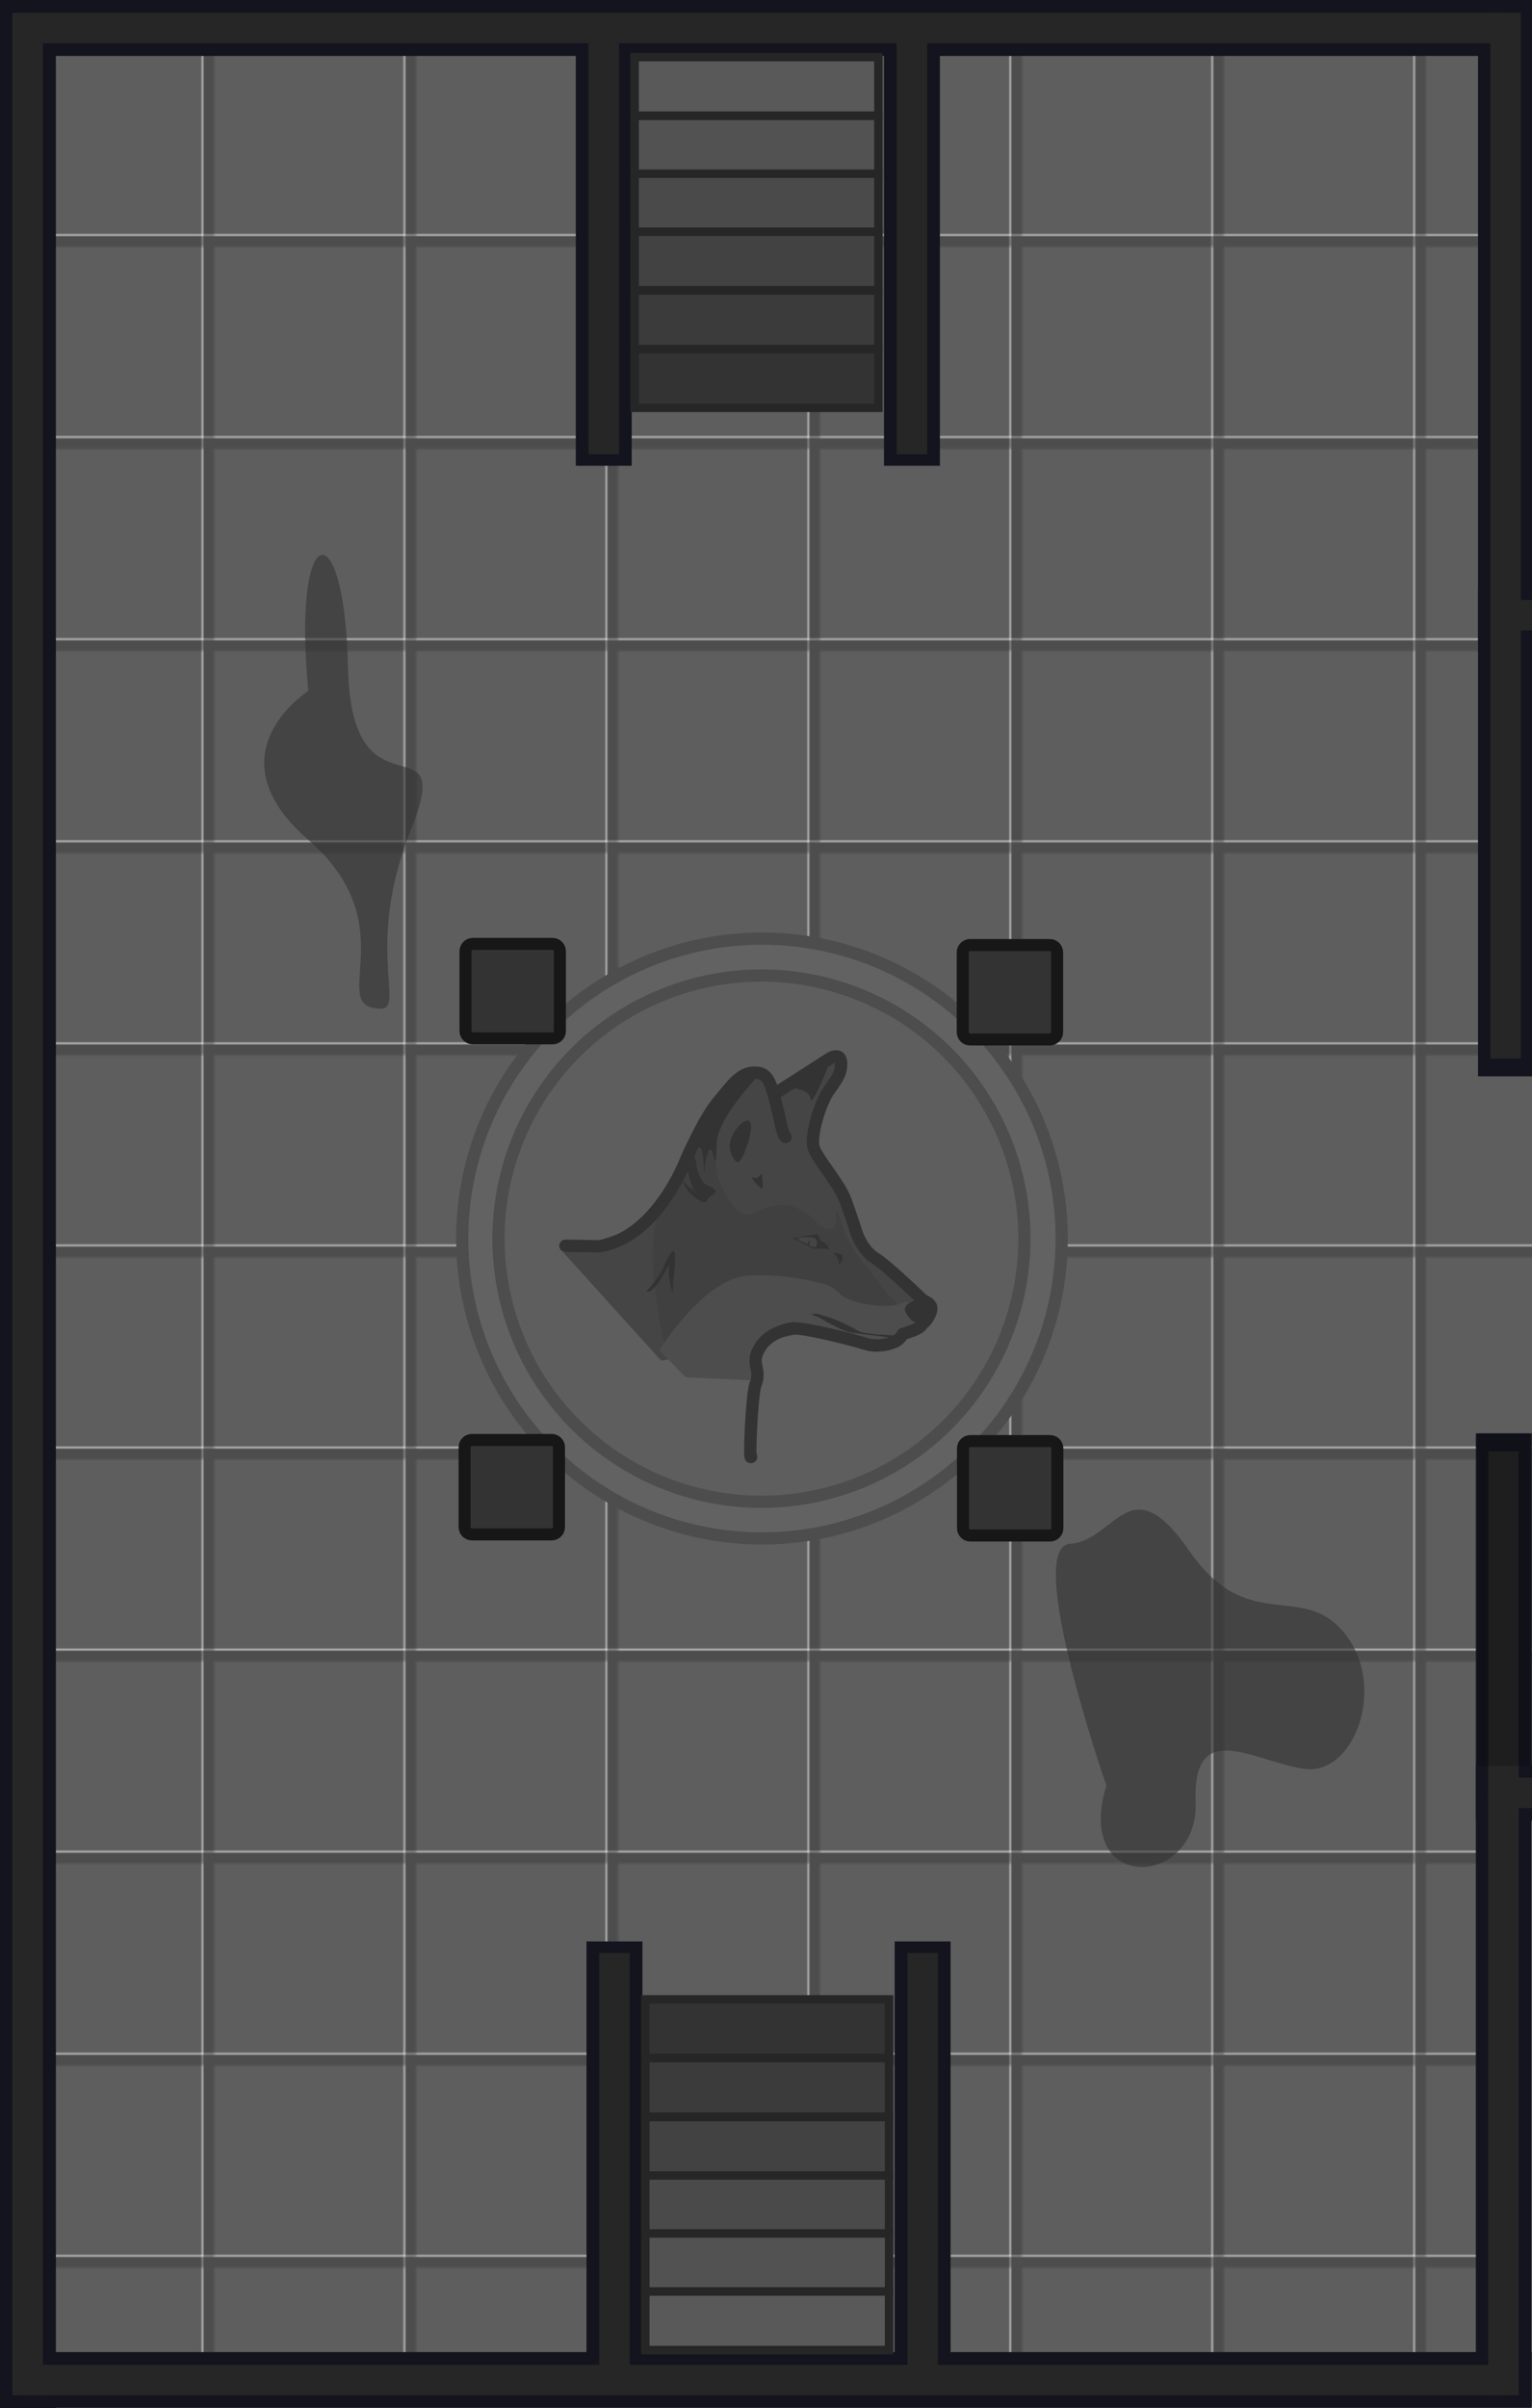 <svg xmlns="http://www.w3.org/2000/svg" xmlns:xlink="http://www.w3.org/1999/xlink" xml:space="preserve" width="911.13" height="1431.216" viewBox="0 0 241.07 378.676"><defs><pattern xlink:href="#a" id="b" x="0" y="0" patternTransform="translate(2002.301 3755.24)scale(.297)" preserveAspectRatio="xMidYMid"/><pattern id="a" width="106.48" height="106.48" patternTransform="translate(2077.082 3716.393)" patternUnits="userSpaceOnUse" preserveAspectRatio="xMidYMid"><path d="M0 0h106.48v106.48H0z" style="fill:#5e5e5e;fill-opacity:1;stroke-width:1.999;stroke-linecap:round;stroke-linejoin:round"/><path d="M0 0v106.48h5.66V5.66h100.82V0Z" style="fill:#4d4d4d;fill-opacity:1;stroke:none;stroke-width:1.999;stroke-linecap:round;stroke-linejoin:round"/></pattern><mask id="d" maskUnits="userSpaceOnUse"><path d="M171.691 59.547h34.438v37.388H171.69z" style="fill:#fff;fill-opacity:1"/><path d="M168.672 61.942a.265.265 0 0 0-.374-.002.265.265 0 0 0 .001.374l37.324 37.324a.265.265 0 0 0 .374.001.265.265 0 0 0-.001-.374zm-1.309 1.309a.265.265 0 0 0-.374-.002.265.265 0 0 0 0 .376l37.323 37.323a.265.265 0 0 0 .376 0 .265.265 0 0 0-.001-.374zm-1.123 1.123a.265.265 0 0 0-.374-.002.265.265 0 0 0 0 .376l37.323 37.323a.265.265 0 0 0 .376 0 .265.265 0 0 0-.001-.374zm-.935.935a.265.265 0 0 0-.374-.002.265.265 0 0 0 0 .376l37.323 37.323a.265.265 0 0 0 .376 0 .265.265 0 0 0 0-.374zm-.748.748a.265.265 0 0 0-.374-.001.265.265 0 0 0 0 .375l37.23 37.231a.265.265 0 0 0 .375 0 .265.265 0 0 0 0-.373zm-.56.56a.265.265 0 0 0-.376 0c-.103.105-17.637 17.806-17.533 17.909l37.231 37.23c.103.103 17.804-17.43 17.907-17.533a.264.264 0 0 0 0-.374z" style="color:#000;display:inline;fill:#030303;fill-rule:evenodd;stroke-width:1;stroke-linecap:round;stroke-linejoin:round;stroke-miterlimit:10;-inkscape-stroke:none"/></mask></defs><path d="M2.428.166c-1.108 0-2 .892-2 2v374.383c0 1.108.892 2 2 2h236.979c1.108 0-.117-2-.117-2v-90.566h152.933V92.693H239.29V2.166c0-1.108 1.225-2 .117-2z" style="fill:url(#b);fill-opacity:1;fill-rule:evenodd;stroke:none;stroke-width:.524;stroke-linecap:round;stroke-linejoin:round;stroke-miterlimit:29"/><g transform="matrix(1.819 0 0 1.819 314.445 -143.178)"><circle cx="-106.953" cy="185.786" r="25.929" style="display:inline;fill:#626262;fill-opacity:1;fill-rule:evenodd;stroke:#4d4d4d;stroke-width:1.058;stroke-linecap:round;stroke-linejoin:round;stroke-miterlimit:10;stroke-dasharray:none;stroke-opacity:1"/><circle cx="207.036" cy="55.721" r="22.749" style="display:inline;fill:#5e5e5e;fill-opacity:1;fill-rule:evenodd;stroke:#4d4d4d;stroke-width:1.058;stroke-linecap:round;stroke-linejoin:round;stroke-miterlimit:10;stroke-dasharray:none;stroke-opacity:1" transform="scale(-1 1)rotate(45)"/><g mask="url(#d)" style="display:inline" transform="matrix(1.009 0 0 1.009 -298.73 108.412)"><path d="m185.32 68.202 3.93-5.364 1.169-.478.69 1.965 5.417-3.4-.053 2.656-2.337 5.099 2.921 4.673 2.018 4.514 4.514 3.771-1.38 1.487-20.776 4.03-8.415-9.302 6.885-2.27z" style="display:inline;fill:#454545;fill-opacity:1;fill-rule:evenodd;stroke:none;stroke-width:1.058;stroke-linecap:round;stroke-linejoin:round;stroke-miterlimit:10;stroke-dasharray:none;stroke-opacity:1;paint-order:stroke fill markers"/><path d="M186.096 69.113s-.132 1.484.3 2.573 1.526 3.738 3.332 2.676 3.77-.425 4.78.69c1.009 1.116 1.965 1.17 1.912-.159-.053-1.327.265-.159.796 1.381s2.656 3.718 3.187 4.62 3.983 3.08-2.337 1.435c-6.32-1.647-12.002-1.01-12.002-1.01l-4.249 4.993s-2.284-9.294-.266-12.428c2.019-3.133 3.24-6.373 3.24-6.373z" style="display:inline;fill:#404040;fill-opacity:1;fill-rule:evenodd;stroke:none;stroke-width:1.058;stroke-linecap:round;stroke-linejoin:round;stroke-miterlimit:10;stroke-dasharray:none;stroke-opacity:1;paint-order:stroke fill markers"/><path d="M173.22 77.303c.128-.012 2.793.059 2.918.04 4.901-.767 7.376-7.309 7.376-7.309s1.54-3.558 2.762-5.019c1.24-1.483 1.912-2.549 3.187-2.549s1.434 1.115 2.124 3.93c0 0 .239 1.407.504 1.593" style="display:inline;fill:none;fill-opacity:1;fill-rule:evenodd;stroke:#333;stroke-width:1.058;stroke-linecap:round;stroke-linejoin:round;stroke-miterlimit:10;stroke-dasharray:none;stroke-opacity:1;paint-order:stroke fill markers"/><path d="M181.27 86.256s3.793-6.12 7.51-6.384c3.719-.263 6.986.826 6.986.826s.244.038 1.108.827c.863.788 4.093 1.183 4.975.75.883-.431 1.615.282 1.615.282l.258 1.444-2.31 1.434-3.346.107-4.78-1.142-3.186.93-.425 3.53-6.16-.291z" style="display:inline;fill:#4d4d4d;fill-opacity:1;fill-rule:evenodd;stroke:none;stroke-width:1.058;stroke-linecap:round;stroke-linejoin:round;stroke-miterlimit:10;stroke-dasharray:none;stroke-opacity:1;paint-order:stroke fill markers"/><path d="m192.968 76.765 1.615.732.329-.113-.123-.75-.62-.15-.731.074-.432.141z" style="display:inline;fill:#454545;fill-opacity:1;fill-rule:evenodd;stroke:none;stroke-width:1.058;stroke-linecap:round;stroke-linejoin:round;stroke-miterlimit:10;stroke-dasharray:none;stroke-opacity:1;paint-order:stroke fill markers"/><path d="m191.147 64.288 4.807-3.08s.863-.488.9.413c.038.902-.375 1.427-1.088 2.441s-1.615 3.943-1.24 4.92c.376.976 2.216 3.08 2.704 4.431.489 1.352.977 2.873.977 2.873s.507 1.446 1.558 2.084 4.131 3.624 4.131 3.624.563.169.676.563c.113.395-.413 1.202-.62 1.333-.206.132-.131.282-.6.526-.47.244-1.22.45-1.22.45s-.17.47-.79.714-1.558.413-2.46.113c-.9-.3-5.5-1.483-6.327-1.296-.826.188-2.31.583-2.91 2.122-.41 1.048.36 1.433-.131 2.668-.31.775-.583 6.676-.377 6.203" style="display:inline;fill:none;fill-opacity:1;fill-rule:evenodd;stroke:#333;stroke-width:1.058;stroke-linecap:round;stroke-linejoin:round;stroke-miterlimit:10;stroke-dasharray:none;stroke-opacity:1;paint-order:stroke fill markers"/><path d="m195.803 61.79-3.285 1.991s1.633.056 1.708.938c.075.883 1.577-2.929 1.577-2.929m-6.728.84c-.097-.008-.204.035-.444.174l-2.084 1.84-1.765 2.892s-.77 1.897-.263 1.427.507.939.582 1.953c.065.885-.038-.789.357-1.634.54-1.158.6 2.948.732-.826.07-2.035 3.417-5.558 3.417-5.558s.094-.188-.15-.15c-.2-.057-.286-.112-.382-.119m-.285 3.95c-.34.029-.86.54-1.213 1.184-.703 1.288.2 2.23.2 2.23s.398.876 1.141-1.7c.372-1.287.213-1.742-.128-1.714m-4.89 2.702s-.827.019-.377 1.164c.451 1.146.451 1.897.827 2.198s-.714-.395-1.146-.996c0 0 .338.808.77 1.22.432.414 1.277.996 1.39.545s.938-.525.676-.882c-.263-.357-.864-.338-1.146-.864s-.394-.807-.47-1.465c-.074-.657-.525-.92-.525-.92m6.084 1.893c-.028 0-.06.028-.097.094-.239.425-.69.146-.69.146.08.345.943 1.234.943.902 0-.28-.01-1.136-.156-1.142m4.726 5.156a.7.7 0 0 0-.16.016c-.328.07-1.019.108-1.098.17-.08.06-.127.093.009.065s1.065-.005 1.112.047c.047.051.216.183.211.45-.005.268-.136.357-.136.357s-.437-.042-.521-.211c0 0 .07-.263.047-.357s-.16.103-.15.296c0 0-.69-.277-.817-.376-.126-.098-.089-.089.038-.145 0 0 .16-.038.113-.061-.047-.024-.658.098-.658.098s.836.366 1.024.474c.187.108.722.432 1.056.404.333-.028.812-.019.967.038s.033-.216-.188-.432c-.22-.216-.502-.225-.554-.479-.042-.206-.1-.347-.296-.354zm-12.227 1.433c-.232-.024-.694.96-.88 1.457-.24.638-1.434 1.992-1.434 1.992.85.266 2.097-2.947 1.938-2.071s.425 2.735.345 2.045.24-2.23.16-3.133c-.018-.198-.065-.284-.13-.29m13.843.132c-.128.006-.151.108.078.23.15.225.32.47.226.714s.431-.17.338-.564c-.094-.394-.188-.225-.451-.338a.45.45 0 0 0-.19-.042m6.913 4.06s-1.23.367-.836 1.08c.395.714.742.836.873.836.132 0 1.193-1.202 1.193-1.202zm-8.533 1.178q-.081-.001-.18.006c-.525.037.339.244.47.319 0 0 1.972 1.22 2.873 1.314s2.553.3 2.985.376c.432.075.676-.17.676-.17s-2.685-.056-3.23-.394-2.046-1.051-2.59-1.182c-.477-.115-.623-.26-1.004-.269" style="display:inline;fill:#333;fill-opacity:1;fill-rule:evenodd;stroke:none;stroke-width:1.058;stroke-linecap:round;stroke-linejoin:round;stroke-miterlimit:10;stroke-dasharray:none;stroke-opacity:1;paint-order:stroke fill markers"/></g><circle cx="207.036" cy="55.721" r="21.05" style="display:inline;fill:none;fill-opacity:1;fill-rule:evenodd;stroke:none;stroke-width:1.058;stroke-linecap:round;stroke-linejoin:round;stroke-miterlimit:10;stroke-dasharray:none;stroke-opacity:1" transform="scale(-1 1)rotate(45)"/></g><path d="M232.235 277.533h160.287v8.798H232.235Z" style="fill:#14141f;fill-rule:evenodd;stroke:none;stroke-width:1.785;stroke-linecap:round;stroke-linejoin:round;stroke-miterlimit:29"/><path d="M241.371.001v169.267h-8.798V.001Z" style="fill:#14141f;fill-rule:evenodd;stroke:none;stroke-width:1.835;stroke-linecap:round;stroke-linejoin:round;stroke-miterlimit:29"/><path d="M241.035 8.799H.002V.001h241.033z" style="fill:#14141f;fill-rule:evenodd;stroke:none;stroke-width:2.189;stroke-linecap:round;stroke-linejoin:round;stroke-miterlimit:29"/><path d="M0 378.677V.001h8.798v378.676z" style="fill:#14141f;fill-rule:evenodd;stroke:none;stroke-width:2.744;stroke-linecap:round;stroke-linejoin:round;stroke-miterlimit:29"/><path d="M0 369.878h241.033v8.779H0Z" style="fill:#14141f;fill-rule:evenodd;stroke:none;stroke-width:2.19;stroke-linecap:round;stroke-linejoin:round;stroke-miterlimit:29"/><path d="M241.033 225.405v153.074h-8.798V225.405Z" style="fill:#14141f;fill-rule:evenodd;stroke:none;stroke-width:1.745;stroke-linecap:round;stroke-linejoin:round;stroke-miterlimit:29"/><path d="M232.573 92.344h159.949v8.798H232.573Z" style="fill:#14141f;fill-rule:evenodd;stroke:none;stroke-width:1.784;stroke-linecap:round;stroke-linejoin:round;stroke-miterlimit:29"/><path d="M392.522 92.345v193.987h-8.639V92.345Z" style="fill:#14141f;fill-rule:evenodd;stroke:none;stroke-width:1.946;stroke-linecap:round;stroke-linejoin:round;stroke-miterlimit:29"/><rect width="155.947" height="4.785" x="234.192" y="279.54" rx="1.998" ry="2" style="fill:#262626;fill-opacity:1;fill-rule:evenodd;stroke:none;stroke-width:1.299;stroke-linecap:round;stroke-linejoin:round;stroke-miterlimit:29"/><rect width="155.977" height="4.785" x="234.53" y="94.351" rx="1.995" ry="2" style="fill:#262626;fill-opacity:1;fill-rule:evenodd;stroke:none;stroke-width:1.299;stroke-linecap:round;stroke-linejoin:round;stroke-miterlimit:29"/><path d="M234.53 166.454V2.007h4.785v164.447z" style="fill:#262626;fill-opacity:1;fill-rule:evenodd;stroke:none;stroke-width:1.334;stroke-linecap:round;stroke-linejoin:round;stroke-miterlimit:29"/><path d="M234.192 376.67V228.236h4.785V376.67Z" style="fill:#262626;fill-opacity:1;fill-rule:evenodd;stroke:none;stroke-width:1.269;stroke-linecap:round;stroke-linejoin:round;stroke-miterlimit:29"/><path d="M390.545 94.351v189.974h-4.785V94.351Z" style="fill:#262626;fill-opacity:1;fill-rule:evenodd;stroke:none;stroke-width:1.434;stroke-linecap:round;stroke-linejoin:round;stroke-miterlimit:29;stroke-dasharray:none"/><path d="M1.942 376.67V2.027h4.8V376.67Z" style="fill:#262626;fill-opacity:1;fill-rule:evenodd;stroke:none;stroke-width:2.01;stroke-linecap:round;stroke-linejoin:round;stroke-miterlimit:29"/><rect width="237.04" height="4.785" x="1.945" y="371.885" rx="2.648" ry="2.392" style="fill:#262626;fill-opacity:1;fill-rule:evenodd;stroke:none;stroke-width:1.627;stroke-linecap:round;stroke-linejoin:round;stroke-miterlimit:29;stroke-dasharray:none"/><rect width="236.861" height="4.785" x="2.036" y="2.007" rx="2.646" ry="2.392" style="fill:#262626;fill-opacity:1;fill-rule:evenodd;stroke:none;stroke-width:1.627;stroke-linecap:round;stroke-linejoin:round;stroke-miterlimit:29"/><rect width="8.192" height="52.304" x="232.488" y="-277.708" rx=".242" ry=".057" style="opacity:.2;fill:#000;fill-opacity:1;stroke:none;stroke-width:1.04;stroke-linecap:round;stroke-linejoin:round;stroke-dasharray:none;stroke-opacity:1;stop-color:#000" transform="scale(1 -1)"/><path d="M149.582 370.415V305.3h-8.798v65.115zm-48.495 0V305.3h-8.798v65.115z" style="fill:#14141f;fill-rule:evenodd;stroke:none;stroke-width:1.138;stroke-linecap:round;stroke-linejoin:round;stroke-miterlimit:29"/><g stroke="#4d4d4d" stroke-linecap="square" stroke-width="1.666"><path fill="#878787" d="M-1614.092 1020.517h-13.862V962.75h13.862z" style="fill:#525252;fill-opacity:1;stroke:#262626;stroke-width:2;stroke-dasharray:none;stroke-opacity:1" transform="matrix(0 .664 .664 0 -537.722 1432.104)"/><path fill="#828282" d="M-1627.827 1020.517h-13.861V962.75h13.86z" style="fill:#4a4a4a;fill-opacity:1;stroke:#262626;stroke-width:2;stroke-dasharray:none;stroke-opacity:1" transform="matrix(0 .664 .664 0 -537.722 1432.104)"/><path fill="#7d7d7d" d="M-1641.562 1020.517h-13.861v-57.766h13.861z" style="fill:#424242;fill-opacity:1;stroke:#262626;stroke-width:2;stroke-dasharray:none;stroke-opacity:1" transform="matrix(0 .664 .664 0 -537.722 1432.104)"/><path fill="#787878" d="M-1655.484 1020.517h-13.862V962.75h13.862z" style="fill:#3b3b3b;fill-opacity:1;stroke:#262626;stroke-width:2;stroke-dasharray:none;stroke-opacity:1" transform="matrix(0 .664 .664 0 -537.722 1432.104)"/><path fill="#737373" d="M-1669.407 1020.517h-13.861V962.75h13.861z" style="fill:#333;fill-opacity:1;stroke:#262626;stroke-width:2;stroke-dasharray:none;stroke-opacity:1" transform="matrix(0 .664 .664 0 -537.722 1432.104)"/><path fill="#878787" d="M-1600.216 1020.517h-13.861V962.75h13.861z" style="fill:#595959;fill-opacity:1;stroke:#262626;stroke-width:2;stroke-dasharray:none;stroke-opacity:1" transform="matrix(0 .664 .664 0 -537.722 1432.104)"/></g><path d="M142.791 307.122v68.876h4.785v-68.876zm-48.496 0v68.876h4.785v-68.876z" style="fill:#262626;fill-opacity:1;fill-rule:evenodd;stroke:none;stroke-width:.877;stroke-linecap:round;stroke-linejoin:round;stroke-miterlimit:29"/><path d="M174.087 280.775s-13.012-37.474-5.725-37.995c7.286-.52 9.368-12.49 18.737 1.041 9.368 13.533 17.696 4.685 24.462 13.012s1.561 22.38-6.246 21.34c-7.807-1.041-17.696-8.328-17.175 5.204.52 13.533-19.258 14.574-14.053-2.602M48.516 108.654s-15.614 9.889 0 23.42c15.614 13.533 2.602 26.545 11.45 26.545 3.79 0-2.602-9.889 4.684-28.106 7.287-18.216-9.368-.52-9.889-25.503-.52-24.982-8.848-23.421-6.245 3.644" style="fill:#333;fill-opacity:.6;fill-rule:evenodd;stroke:none;stroke-width:.529;stroke-linecap:round;stroke-linejoin:round;stroke-miterlimit:29"/><path d="M74.407 148.436c-.64 0-1.156.516-1.156 1.156v12.54c0 .641.515 1.157 1.156 1.157h12.54c.64 0 1.156-.516 1.156-1.156v-12.54c0-.641-.516-1.157-1.156-1.157zm78.242.177c-.64 0-1.156.516-1.156 1.156v12.54c0 .64.515 1.157 1.156 1.157h12.54c.64 0 1.156-.516 1.156-1.157v-12.54c0-.64-.515-1.156-1.156-1.156zm-78.386 77.83c-.64 0-1.156.515-1.156 1.155v12.54c0 .64.515 1.156 1.156 1.156h12.54c.64 0 1.156-.515 1.156-1.156v-12.54c0-.64-.515-1.156-1.156-1.156zm78.425.174c-.64 0-1.155.516-1.155 1.157v12.54c0 .64.515 1.156 1.155 1.156h12.54c.641 0 1.157-.516 1.157-1.156v-12.54c0-.64-.516-1.157-1.156-1.157z" style="fill:#333;fill-opacity:1;stroke:#171717;stroke-width:1.89;stroke-linecap:round;stroke-dasharray:none;stroke-opacity:1;paint-order:fill markers stroke;stop-color:#000"/><circle cx="355.78" cy="217.813" r="4.469" fill="none" style="fill:#6e460b;fill-opacity:0;stroke:#31220c;stroke-width:0;stroke-dasharray:none;stroke-opacity:1;paint-order:fill markers stroke"/><path d="M147.899 8.132v65.115h-8.798V8.132Zm-48.495 0v65.115h-8.798V8.132Z" style="fill:#14141f;fill-rule:evenodd;stroke:none;stroke-width:1.138;stroke-linecap:round;stroke-linejoin:round;stroke-miterlimit:29"/><g stroke="#4d4d4d" stroke-linecap="square" stroke-width="1.666"><path fill="#878787" d="M-1614.092 1020.517h-13.862V962.75h13.862z" style="fill:#525252;fill-opacity:1;stroke:#262626;stroke-width:2;stroke-dasharray:none;stroke-opacity:1" transform="rotate(-90 -796.482 -257.075)scale(.664)"/><path fill="#828282" d="M-1627.827 1020.517h-13.861V962.75h13.86z" style="fill:#4a4a4a;fill-opacity:1;stroke:#262626;stroke-width:2;stroke-dasharray:none;stroke-opacity:1" transform="rotate(-90 -796.482 -257.075)scale(.664)"/><path fill="#7d7d7d" d="M-1641.562 1020.517h-13.861v-57.766h13.861z" style="fill:#424242;fill-opacity:1;stroke:#262626;stroke-width:2;stroke-dasharray:none;stroke-opacity:1" transform="rotate(-90 -796.482 -257.075)scale(.664)"/><path fill="#787878" d="M-1655.484 1020.517h-13.862V962.75h13.862z" style="fill:#3b3b3b;fill-opacity:1;stroke:#262626;stroke-width:2;stroke-dasharray:none;stroke-opacity:1" transform="rotate(-90 -796.482 -257.075)scale(.664)"/><path fill="#737373" d="M-1669.407 1020.517h-13.861V962.75h13.861z" style="fill:#333;fill-opacity:1;stroke:#262626;stroke-width:2;stroke-dasharray:none;stroke-opacity:1" transform="rotate(-90 -796.482 -257.075)scale(.664)"/><path fill="#878787" d="M-1600.216 1020.517h-13.861V962.75h13.861z" style="fill:#595959;fill-opacity:1;stroke:#262626;stroke-width:2;stroke-dasharray:none;stroke-opacity:1" transform="rotate(-90 -796.482 -257.075)scale(.664)"/></g><path d="M141.108 71.425V2.549h4.785v68.876zm-48.496 0V2.549h4.785v68.876z" style="fill:#262626;fill-opacity:1;fill-rule:evenodd;stroke:none;stroke-width:.877;stroke-linecap:round;stroke-linejoin:round;stroke-miterlimit:29"/></svg>